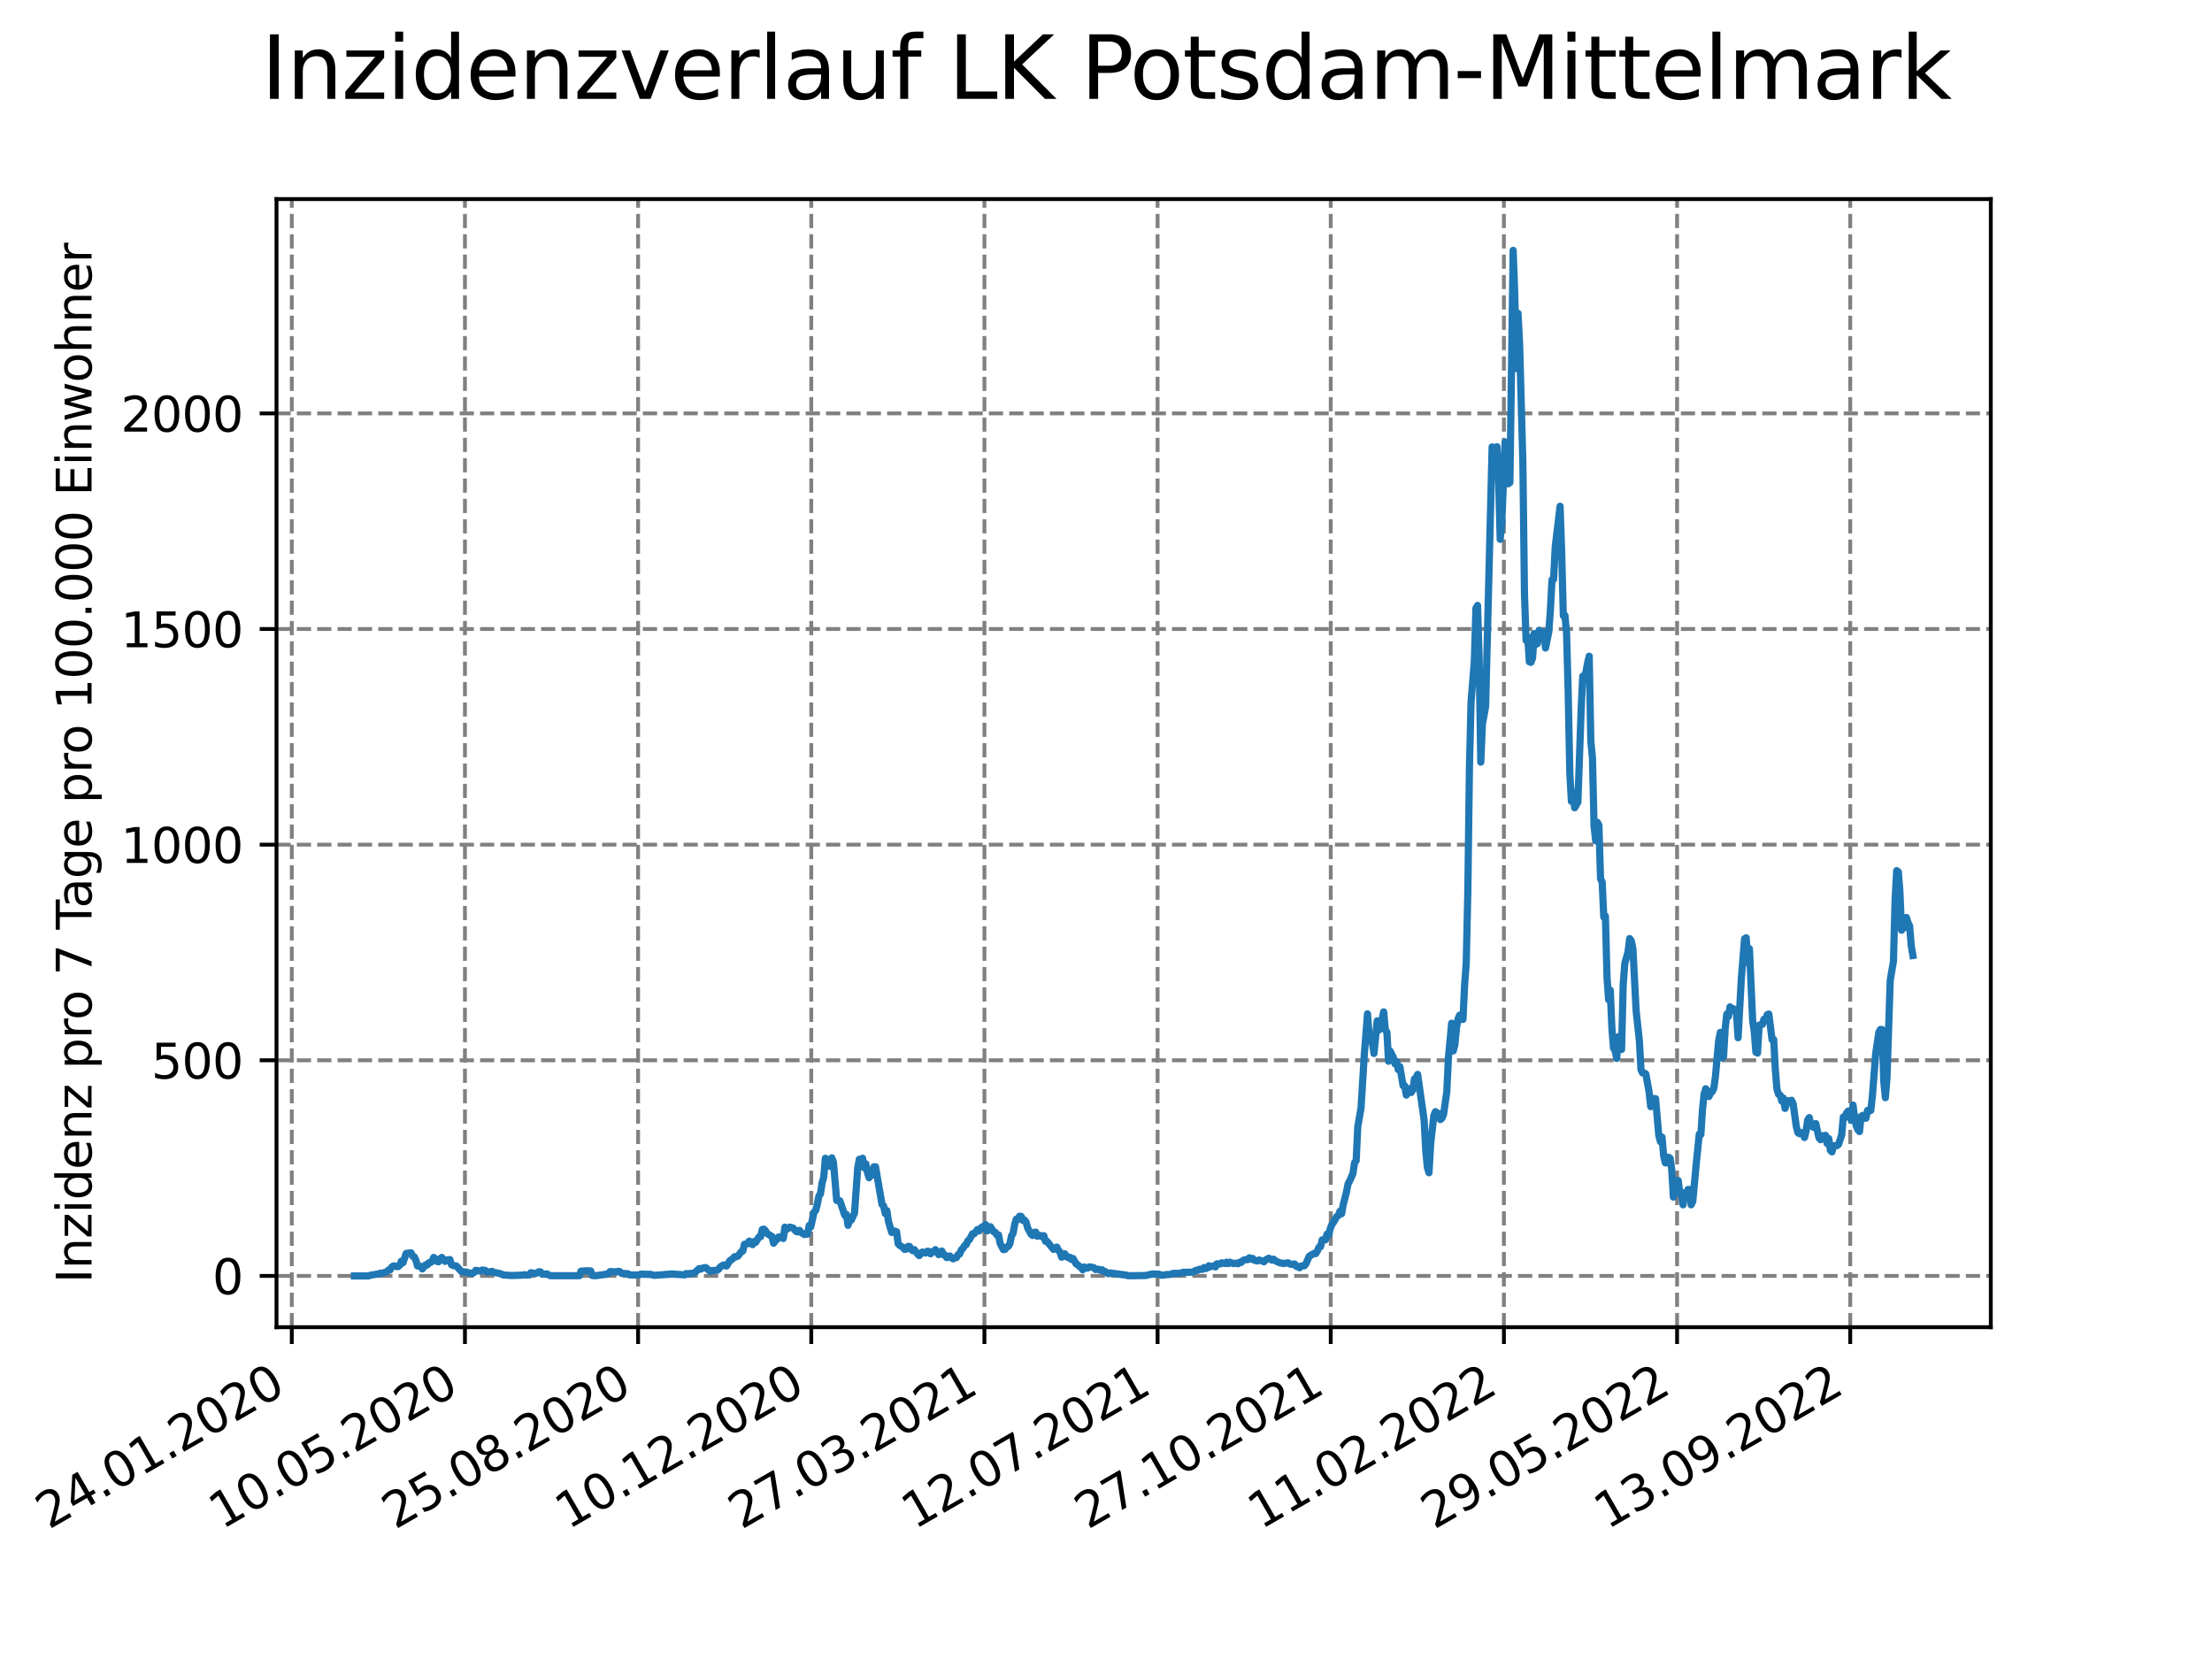 <?xml version="1.0" encoding="utf-8" standalone="no"?>
<!DOCTYPE svg PUBLIC "-//W3C//DTD SVG 1.1//EN"
  "http://www.w3.org/Graphics/SVG/1.1/DTD/svg11.dtd">
<svg xmlns:xlink="http://www.w3.org/1999/xlink" width="460.8pt" height="345.6pt" viewBox="0 0 460.8 345.6" xmlns="http://www.w3.org/2000/svg" version="1.1">
 <defs>
  <style type="text/css">*{stroke-linejoin: round; stroke-linecap: butt}</style>
 </defs>
 <g id="figure_1">
  <g id="patch_1">
   <path d="M 0 345.6 
L 460.8 345.6 
L 460.8 0 
L 0 0 
z
" style="fill: #ffffff"/>
  </g>
  <g id="axes_1">
   <g id="patch_2">
    <path d="M 57.6 276.48 
L 414.72 276.48 
L 414.72 41.472 
L 57.6 41.472 
z
" style="fill: #ffffff"/>
   </g>
   <g id="matplotlib.axis_1">
    <g id="xtick_1">
     <g id="line2d_1">
      <path d="M 60.783 276.48 
L 60.783 41.472 
" clip-path="url(#pc84ce1b6c7)" style="fill: none; stroke-dasharray: 2.96,1.28; stroke-dashoffset: 0; stroke: #808080; stroke-width: 0.8"/>
     </g>
     <g id="line2d_2">
      <defs>
       <path id="m8e65c5910c" d="M 0 0 
L 0 3.5 
" style="stroke: #000000; stroke-width: 0.8"/>
      </defs>
      <g>
       <use xlink:href="#m8e65c5910c" x="60.783" y="276.48" style="stroke: #000000; stroke-width: 0.8"/>
      </g>
     </g>
     <g id="text_1">
      <!-- 24.01.2020 -->
      <g transform="translate(10.158 318.689) rotate(-30) scale(0.1 -0.1)">
       <defs>
        <path id="DejaVuSans-32" d="M 1228 531 
L 3431 531 
L 3431 0 
L 469 0 
L 469 531 
Q 828 903 1448 1529 
Q 2069 2156 2228 2338 
Q 2531 2678 2651 2914 
Q 2772 3150 2772 3378 
Q 2772 3750 2511 3984 
Q 2250 4219 1831 4219 
Q 1534 4219 1204 4116 
Q 875 4013 500 3803 
L 500 4441 
Q 881 4594 1212 4672 
Q 1544 4750 1819 4750 
Q 2544 4750 2975 4387 
Q 3406 4025 3406 3419 
Q 3406 3131 3298 2873 
Q 3191 2616 2906 2266 
Q 2828 2175 2409 1742 
Q 1991 1309 1228 531 
z
" transform="scale(0.016)"/>
        <path id="DejaVuSans-34" d="M 2419 4116 
L 825 1625 
L 2419 1625 
L 2419 4116 
z
M 2253 4666 
L 3047 4666 
L 3047 1625 
L 3713 1625 
L 3713 1100 
L 3047 1100 
L 3047 0 
L 2419 0 
L 2419 1100 
L 313 1100 
L 313 1709 
L 2253 4666 
z
" transform="scale(0.016)"/>
        <path id="DejaVuSans-2e" d="M 684 794 
L 1344 794 
L 1344 0 
L 684 0 
L 684 794 
z
" transform="scale(0.016)"/>
        <path id="DejaVuSans-30" d="M 2034 4250 
Q 1547 4250 1301 3770 
Q 1056 3291 1056 2328 
Q 1056 1369 1301 889 
Q 1547 409 2034 409 
Q 2525 409 2770 889 
Q 3016 1369 3016 2328 
Q 3016 3291 2770 3770 
Q 2525 4250 2034 4250 
z
M 2034 4750 
Q 2819 4750 3233 4129 
Q 3647 3509 3647 2328 
Q 3647 1150 3233 529 
Q 2819 -91 2034 -91 
Q 1250 -91 836 529 
Q 422 1150 422 2328 
Q 422 3509 836 4129 
Q 1250 4750 2034 4750 
z
" transform="scale(0.016)"/>
        <path id="DejaVuSans-31" d="M 794 531 
L 1825 531 
L 1825 4091 
L 703 3866 
L 703 4441 
L 1819 4666 
L 2450 4666 
L 2450 531 
L 3481 531 
L 3481 0 
L 794 0 
L 794 531 
z
" transform="scale(0.016)"/>
       </defs>
       <use xlink:href="#DejaVuSans-32"/>
       <use xlink:href="#DejaVuSans-34" x="63.623"/>
       <use xlink:href="#DejaVuSans-2e" x="127.246"/>
       <use xlink:href="#DejaVuSans-30" x="159.033"/>
       <use xlink:href="#DejaVuSans-31" x="222.656"/>
       <use xlink:href="#DejaVuSans-2e" x="286.279"/>
       <use xlink:href="#DejaVuSans-32" x="318.066"/>
       <use xlink:href="#DejaVuSans-30" x="381.689"/>
       <use xlink:href="#DejaVuSans-32" x="445.312"/>
       <use xlink:href="#DejaVuSans-30" x="508.936"/>
      </g>
     </g>
    </g>
    <g id="xtick_2">
     <g id="line2d_3">
      <path d="M 96.856 276.48 
L 96.856 41.472 
" clip-path="url(#pc84ce1b6c7)" style="fill: none; stroke-dasharray: 2.96,1.28; stroke-dashoffset: 0; stroke: #808080; stroke-width: 0.8"/>
     </g>
     <g id="line2d_4">
      <g>
       <use xlink:href="#m8e65c5910c" x="96.856" y="276.48" style="stroke: #000000; stroke-width: 0.8"/>
      </g>
     </g>
     <g id="text_2">
      <!-- 10.05.2020 -->
      <g transform="translate(46.231 318.689) rotate(-30) scale(0.1 -0.1)">
       <defs>
        <path id="DejaVuSans-35" d="M 691 4666 
L 3169 4666 
L 3169 4134 
L 1269 4134 
L 1269 2991 
Q 1406 3038 1543 3061 
Q 1681 3084 1819 3084 
Q 2600 3084 3056 2656 
Q 3513 2228 3513 1497 
Q 3513 744 3044 326 
Q 2575 -91 1722 -91 
Q 1428 -91 1123 -41 
Q 819 9 494 109 
L 494 744 
Q 775 591 1075 516 
Q 1375 441 1709 441 
Q 2250 441 2565 725 
Q 2881 1009 2881 1497 
Q 2881 1984 2565 2268 
Q 2250 2553 1709 2553 
Q 1456 2553 1204 2497 
Q 953 2441 691 2322 
L 691 4666 
z
" transform="scale(0.016)"/>
       </defs>
       <use xlink:href="#DejaVuSans-31"/>
       <use xlink:href="#DejaVuSans-30" x="63.623"/>
       <use xlink:href="#DejaVuSans-2e" x="127.246"/>
       <use xlink:href="#DejaVuSans-30" x="159.033"/>
       <use xlink:href="#DejaVuSans-35" x="222.656"/>
       <use xlink:href="#DejaVuSans-2e" x="286.279"/>
       <use xlink:href="#DejaVuSans-32" x="318.066"/>
       <use xlink:href="#DejaVuSans-30" x="381.689"/>
       <use xlink:href="#DejaVuSans-32" x="445.312"/>
       <use xlink:href="#DejaVuSans-30" x="508.936"/>
      </g>
     </g>
    </g>
    <g id="xtick_3">
     <g id="line2d_5">
      <path d="M 132.929 276.48 
L 132.929 41.472 
" clip-path="url(#pc84ce1b6c7)" style="fill: none; stroke-dasharray: 2.96,1.28; stroke-dashoffset: 0; stroke: #808080; stroke-width: 0.8"/>
     </g>
     <g id="line2d_6">
      <g>
       <use xlink:href="#m8e65c5910c" x="132.929" y="276.48" style="stroke: #000000; stroke-width: 0.8"/>
      </g>
     </g>
     <g id="text_3">
      <!-- 25.08.2020 -->
      <g transform="translate(82.303 318.689) rotate(-30) scale(0.1 -0.1)">
       <defs>
        <path id="DejaVuSans-38" d="M 2034 2216 
Q 1584 2216 1326 1975 
Q 1069 1734 1069 1313 
Q 1069 891 1326 650 
Q 1584 409 2034 409 
Q 2484 409 2743 651 
Q 3003 894 3003 1313 
Q 3003 1734 2745 1975 
Q 2488 2216 2034 2216 
z
M 1403 2484 
Q 997 2584 770 2862 
Q 544 3141 544 3541 
Q 544 4100 942 4425 
Q 1341 4750 2034 4750 
Q 2731 4750 3128 4425 
Q 3525 4100 3525 3541 
Q 3525 3141 3298 2862 
Q 3072 2584 2669 2484 
Q 3125 2378 3379 2068 
Q 3634 1759 3634 1313 
Q 3634 634 3220 271 
Q 2806 -91 2034 -91 
Q 1263 -91 848 271 
Q 434 634 434 1313 
Q 434 1759 690 2068 
Q 947 2378 1403 2484 
z
M 1172 3481 
Q 1172 3119 1398 2916 
Q 1625 2713 2034 2713 
Q 2441 2713 2670 2916 
Q 2900 3119 2900 3481 
Q 2900 3844 2670 4047 
Q 2441 4250 2034 4250 
Q 1625 4250 1398 4047 
Q 1172 3844 1172 3481 
z
" transform="scale(0.016)"/>
       </defs>
       <use xlink:href="#DejaVuSans-32"/>
       <use xlink:href="#DejaVuSans-35" x="63.623"/>
       <use xlink:href="#DejaVuSans-2e" x="127.246"/>
       <use xlink:href="#DejaVuSans-30" x="159.033"/>
       <use xlink:href="#DejaVuSans-38" x="222.656"/>
       <use xlink:href="#DejaVuSans-2e" x="286.279"/>
       <use xlink:href="#DejaVuSans-32" x="318.066"/>
       <use xlink:href="#DejaVuSans-30" x="381.689"/>
       <use xlink:href="#DejaVuSans-32" x="445.312"/>
       <use xlink:href="#DejaVuSans-30" x="508.936"/>
      </g>
     </g>
    </g>
    <g id="xtick_4">
     <g id="line2d_7">
      <path d="M 169.001 276.48 
L 169.001 41.472 
" clip-path="url(#pc84ce1b6c7)" style="fill: none; stroke-dasharray: 2.96,1.28; stroke-dashoffset: 0; stroke: #808080; stroke-width: 0.8"/>
     </g>
     <g id="line2d_8">
      <g>
       <use xlink:href="#m8e65c5910c" x="169.001" y="276.48" style="stroke: #000000; stroke-width: 0.8"/>
      </g>
     </g>
     <g id="text_4">
      <!-- 10.12.2020 -->
      <g transform="translate(118.376 318.689) rotate(-30) scale(0.1 -0.1)">
       <use xlink:href="#DejaVuSans-31"/>
       <use xlink:href="#DejaVuSans-30" x="63.623"/>
       <use xlink:href="#DejaVuSans-2e" x="127.246"/>
       <use xlink:href="#DejaVuSans-31" x="159.033"/>
       <use xlink:href="#DejaVuSans-32" x="222.656"/>
       <use xlink:href="#DejaVuSans-2e" x="286.279"/>
       <use xlink:href="#DejaVuSans-32" x="318.066"/>
       <use xlink:href="#DejaVuSans-30" x="381.689"/>
       <use xlink:href="#DejaVuSans-32" x="445.312"/>
       <use xlink:href="#DejaVuSans-30" x="508.936"/>
      </g>
     </g>
    </g>
    <g id="xtick_5">
     <g id="line2d_9">
      <path d="M 205.074 276.48 
L 205.074 41.472 
" clip-path="url(#pc84ce1b6c7)" style="fill: none; stroke-dasharray: 2.96,1.28; stroke-dashoffset: 0; stroke: #808080; stroke-width: 0.8"/>
     </g>
     <g id="line2d_10">
      <g>
       <use xlink:href="#m8e65c5910c" x="205.074" y="276.48" style="stroke: #000000; stroke-width: 0.8"/>
      </g>
     </g>
     <g id="text_5">
      <!-- 27.03.2021 -->
      <g transform="translate(154.449 318.689) rotate(-30) scale(0.1 -0.1)">
       <defs>
        <path id="DejaVuSans-37" d="M 525 4666 
L 3525 4666 
L 3525 4397 
L 1831 0 
L 1172 0 
L 2766 4134 
L 525 4134 
L 525 4666 
z
" transform="scale(0.016)"/>
        <path id="DejaVuSans-33" d="M 2597 2516 
Q 3050 2419 3304 2112 
Q 3559 1806 3559 1356 
Q 3559 666 3084 287 
Q 2609 -91 1734 -91 
Q 1441 -91 1130 -33 
Q 819 25 488 141 
L 488 750 
Q 750 597 1062 519 
Q 1375 441 1716 441 
Q 2309 441 2620 675 
Q 2931 909 2931 1356 
Q 2931 1769 2642 2001 
Q 2353 2234 1838 2234 
L 1294 2234 
L 1294 2753 
L 1863 2753 
Q 2328 2753 2575 2939 
Q 2822 3125 2822 3475 
Q 2822 3834 2567 4026 
Q 2313 4219 1838 4219 
Q 1578 4219 1281 4162 
Q 984 4106 628 3988 
L 628 4550 
Q 988 4650 1302 4700 
Q 1616 4750 1894 4750 
Q 2613 4750 3031 4423 
Q 3450 4097 3450 3541 
Q 3450 3153 3228 2886 
Q 3006 2619 2597 2516 
z
" transform="scale(0.016)"/>
       </defs>
       <use xlink:href="#DejaVuSans-32"/>
       <use xlink:href="#DejaVuSans-37" x="63.623"/>
       <use xlink:href="#DejaVuSans-2e" x="127.246"/>
       <use xlink:href="#DejaVuSans-30" x="159.033"/>
       <use xlink:href="#DejaVuSans-33" x="222.656"/>
       <use xlink:href="#DejaVuSans-2e" x="286.279"/>
       <use xlink:href="#DejaVuSans-32" x="318.066"/>
       <use xlink:href="#DejaVuSans-30" x="381.689"/>
       <use xlink:href="#DejaVuSans-32" x="445.312"/>
       <use xlink:href="#DejaVuSans-31" x="508.936"/>
      </g>
     </g>
    </g>
    <g id="xtick_6">
     <g id="line2d_11">
      <path d="M 241.147 276.48 
L 241.147 41.472 
" clip-path="url(#pc84ce1b6c7)" style="fill: none; stroke-dasharray: 2.96,1.28; stroke-dashoffset: 0; stroke: #808080; stroke-width: 0.8"/>
     </g>
     <g id="line2d_12">
      <g>
       <use xlink:href="#m8e65c5910c" x="241.147" y="276.48" style="stroke: #000000; stroke-width: 0.8"/>
      </g>
     </g>
     <g id="text_6">
      <!-- 12.07.2021 -->
      <g transform="translate(190.521 318.689) rotate(-30) scale(0.1 -0.1)">
       <use xlink:href="#DejaVuSans-31"/>
       <use xlink:href="#DejaVuSans-32" x="63.623"/>
       <use xlink:href="#DejaVuSans-2e" x="127.246"/>
       <use xlink:href="#DejaVuSans-30" x="159.033"/>
       <use xlink:href="#DejaVuSans-37" x="222.656"/>
       <use xlink:href="#DejaVuSans-2e" x="286.279"/>
       <use xlink:href="#DejaVuSans-32" x="318.066"/>
       <use xlink:href="#DejaVuSans-30" x="381.689"/>
       <use xlink:href="#DejaVuSans-32" x="445.312"/>
       <use xlink:href="#DejaVuSans-31" x="508.936"/>
      </g>
     </g>
    </g>
    <g id="xtick_7">
     <g id="line2d_13">
      <path d="M 277.219 276.48 
L 277.219 41.472 
" clip-path="url(#pc84ce1b6c7)" style="fill: none; stroke-dasharray: 2.96,1.28; stroke-dashoffset: 0; stroke: #808080; stroke-width: 0.8"/>
     </g>
     <g id="line2d_14">
      <g>
       <use xlink:href="#m8e65c5910c" x="277.219" y="276.48" style="stroke: #000000; stroke-width: 0.8"/>
      </g>
     </g>
     <g id="text_7">
      <!-- 27.10.2021 -->
      <g transform="translate(226.594 318.689) rotate(-30) scale(0.1 -0.1)">
       <use xlink:href="#DejaVuSans-32"/>
       <use xlink:href="#DejaVuSans-37" x="63.623"/>
       <use xlink:href="#DejaVuSans-2e" x="127.246"/>
       <use xlink:href="#DejaVuSans-31" x="159.033"/>
       <use xlink:href="#DejaVuSans-30" x="222.656"/>
       <use xlink:href="#DejaVuSans-2e" x="286.279"/>
       <use xlink:href="#DejaVuSans-32" x="318.066"/>
       <use xlink:href="#DejaVuSans-30" x="381.689"/>
       <use xlink:href="#DejaVuSans-32" x="445.312"/>
       <use xlink:href="#DejaVuSans-31" x="508.936"/>
      </g>
     </g>
    </g>
    <g id="xtick_8">
     <g id="line2d_15">
      <path d="M 313.292 276.48 
L 313.292 41.472 
" clip-path="url(#pc84ce1b6c7)" style="fill: none; stroke-dasharray: 2.96,1.28; stroke-dashoffset: 0; stroke: #808080; stroke-width: 0.8"/>
     </g>
     <g id="line2d_16">
      <g>
       <use xlink:href="#m8e65c5910c" x="313.292" y="276.48" style="stroke: #000000; stroke-width: 0.8"/>
      </g>
     </g>
     <g id="text_8">
      <!-- 11.02.2022 -->
      <g transform="translate(262.667 318.689) rotate(-30) scale(0.1 -0.1)">
       <use xlink:href="#DejaVuSans-31"/>
       <use xlink:href="#DejaVuSans-31" x="63.623"/>
       <use xlink:href="#DejaVuSans-2e" x="127.246"/>
       <use xlink:href="#DejaVuSans-30" x="159.033"/>
       <use xlink:href="#DejaVuSans-32" x="222.656"/>
       <use xlink:href="#DejaVuSans-2e" x="286.279"/>
       <use xlink:href="#DejaVuSans-32" x="318.066"/>
       <use xlink:href="#DejaVuSans-30" x="381.689"/>
       <use xlink:href="#DejaVuSans-32" x="445.312"/>
       <use xlink:href="#DejaVuSans-32" x="508.936"/>
      </g>
     </g>
    </g>
    <g id="xtick_9">
     <g id="line2d_17">
      <path d="M 349.365 276.48 
L 349.365 41.472 
" clip-path="url(#pc84ce1b6c7)" style="fill: none; stroke-dasharray: 2.96,1.28; stroke-dashoffset: 0; stroke: #808080; stroke-width: 0.8"/>
     </g>
     <g id="line2d_18">
      <g>
       <use xlink:href="#m8e65c5910c" x="349.365" y="276.48" style="stroke: #000000; stroke-width: 0.8"/>
      </g>
     </g>
     <g id="text_9">
      <!-- 29.05.2022 -->
      <g transform="translate(298.74 318.689) rotate(-30) scale(0.1 -0.1)">
       <defs>
        <path id="DejaVuSans-39" d="M 703 97 
L 703 672 
Q 941 559 1184 500 
Q 1428 441 1663 441 
Q 2288 441 2617 861 
Q 2947 1281 2994 2138 
Q 2813 1869 2534 1725 
Q 2256 1581 1919 1581 
Q 1219 1581 811 2004 
Q 403 2428 403 3163 
Q 403 3881 828 4315 
Q 1253 4750 1959 4750 
Q 2769 4750 3195 4129 
Q 3622 3509 3622 2328 
Q 3622 1225 3098 567 
Q 2575 -91 1691 -91 
Q 1453 -91 1209 -44 
Q 966 3 703 97 
z
M 1959 2075 
Q 2384 2075 2632 2365 
Q 2881 2656 2881 3163 
Q 2881 3666 2632 3958 
Q 2384 4250 1959 4250 
Q 1534 4250 1286 3958 
Q 1038 3666 1038 3163 
Q 1038 2656 1286 2365 
Q 1534 2075 1959 2075 
z
" transform="scale(0.016)"/>
       </defs>
       <use xlink:href="#DejaVuSans-32"/>
       <use xlink:href="#DejaVuSans-39" x="63.623"/>
       <use xlink:href="#DejaVuSans-2e" x="127.246"/>
       <use xlink:href="#DejaVuSans-30" x="159.033"/>
       <use xlink:href="#DejaVuSans-35" x="222.656"/>
       <use xlink:href="#DejaVuSans-2e" x="286.279"/>
       <use xlink:href="#DejaVuSans-32" x="318.066"/>
       <use xlink:href="#DejaVuSans-30" x="381.689"/>
       <use xlink:href="#DejaVuSans-32" x="445.312"/>
       <use xlink:href="#DejaVuSans-32" x="508.936"/>
      </g>
     </g>
    </g>
    <g id="xtick_10">
     <g id="line2d_19">
      <path d="M 385.438 276.48 
L 385.438 41.472 
" clip-path="url(#pc84ce1b6c7)" style="fill: none; stroke-dasharray: 2.96,1.28; stroke-dashoffset: 0; stroke: #808080; stroke-width: 0.8"/>
     </g>
     <g id="line2d_20">
      <g>
       <use xlink:href="#m8e65c5910c" x="385.438" y="276.48" style="stroke: #000000; stroke-width: 0.8"/>
      </g>
     </g>
     <g id="text_10">
      <!-- 13.09.2022 -->
      <g transform="translate(334.812 318.689) rotate(-30) scale(0.1 -0.1)">
       <use xlink:href="#DejaVuSans-31"/>
       <use xlink:href="#DejaVuSans-33" x="63.623"/>
       <use xlink:href="#DejaVuSans-2e" x="127.246"/>
       <use xlink:href="#DejaVuSans-30" x="159.033"/>
       <use xlink:href="#DejaVuSans-39" x="222.656"/>
       <use xlink:href="#DejaVuSans-2e" x="286.279"/>
       <use xlink:href="#DejaVuSans-32" x="318.066"/>
       <use xlink:href="#DejaVuSans-30" x="381.689"/>
       <use xlink:href="#DejaVuSans-32" x="445.312"/>
       <use xlink:href="#DejaVuSans-32" x="508.936"/>
      </g>
     </g>
    </g>
   </g>
   <g id="matplotlib.axis_2">
    <g id="ytick_1">
     <g id="line2d_21">
      <path d="M 57.6 265.798 
L 414.72 265.798 
" clip-path="url(#pc84ce1b6c7)" style="fill: none; stroke-dasharray: 2.96,1.28; stroke-dashoffset: 0; stroke: #808080; stroke-width: 0.8"/>
     </g>
     <g id="line2d_22">
      <defs>
       <path id="mf4d5360d72" d="M 0 0 
L -3.5 0 
" style="stroke: #000000; stroke-width: 0.8"/>
      </defs>
      <g>
       <use xlink:href="#mf4d5360d72" x="57.6" y="265.798" style="stroke: #000000; stroke-width: 0.8"/>
      </g>
     </g>
     <g id="text_11">
      <!-- 0 -->
      <g transform="translate(44.237 269.597) scale(0.1 -0.1)">
       <use xlink:href="#DejaVuSans-30"/>
      </g>
     </g>
    </g>
    <g id="ytick_2">
     <g id="line2d_23">
      <path d="M 57.6 220.877 
L 414.72 220.877 
" clip-path="url(#pc84ce1b6c7)" style="fill: none; stroke-dasharray: 2.96,1.28; stroke-dashoffset: 0; stroke: #808080; stroke-width: 0.8"/>
     </g>
     <g id="line2d_24">
      <g>
       <use xlink:href="#mf4d5360d72" x="57.6" y="220.877" style="stroke: #000000; stroke-width: 0.8"/>
      </g>
     </g>
     <g id="text_12">
      <!-- 500 -->
      <g transform="translate(31.512 224.677) scale(0.1 -0.1)">
       <use xlink:href="#DejaVuSans-35"/>
       <use xlink:href="#DejaVuSans-30" x="63.623"/>
       <use xlink:href="#DejaVuSans-30" x="127.246"/>
      </g>
     </g>
    </g>
    <g id="ytick_3">
     <g id="line2d_25">
      <path d="M 57.6 175.957 
L 414.72 175.957 
" clip-path="url(#pc84ce1b6c7)" style="fill: none; stroke-dasharray: 2.96,1.28; stroke-dashoffset: 0; stroke: #808080; stroke-width: 0.8"/>
     </g>
     <g id="line2d_26">
      <g>
       <use xlink:href="#mf4d5360d72" x="57.6" y="175.957" style="stroke: #000000; stroke-width: 0.8"/>
      </g>
     </g>
     <g id="text_13">
      <!-- 1000 -->
      <g transform="translate(25.15 179.756) scale(0.1 -0.1)">
       <use xlink:href="#DejaVuSans-31"/>
       <use xlink:href="#DejaVuSans-30" x="63.623"/>
       <use xlink:href="#DejaVuSans-30" x="127.246"/>
       <use xlink:href="#DejaVuSans-30" x="190.869"/>
      </g>
     </g>
    </g>
    <g id="ytick_4">
     <g id="line2d_27">
      <path d="M 57.6 131.037 
L 414.72 131.037 
" clip-path="url(#pc84ce1b6c7)" style="fill: none; stroke-dasharray: 2.96,1.28; stroke-dashoffset: 0; stroke: #808080; stroke-width: 0.8"/>
     </g>
     <g id="line2d_28">
      <g>
       <use xlink:href="#mf4d5360d72" x="57.6" y="131.037" style="stroke: #000000; stroke-width: 0.8"/>
      </g>
     </g>
     <g id="text_14">
      <!-- 1500 -->
      <g transform="translate(25.15 134.836) scale(0.1 -0.1)">
       <use xlink:href="#DejaVuSans-31"/>
       <use xlink:href="#DejaVuSans-35" x="63.623"/>
       <use xlink:href="#DejaVuSans-30" x="127.246"/>
       <use xlink:href="#DejaVuSans-30" x="190.869"/>
      </g>
     </g>
    </g>
    <g id="ytick_5">
     <g id="line2d_29">
      <path d="M 57.6 86.116 
L 414.72 86.116 
" clip-path="url(#pc84ce1b6c7)" style="fill: none; stroke-dasharray: 2.96,1.28; stroke-dashoffset: 0; stroke: #808080; stroke-width: 0.8"/>
     </g>
     <g id="line2d_30">
      <g>
       <use xlink:href="#mf4d5360d72" x="57.6" y="86.116" style="stroke: #000000; stroke-width: 0.8"/>
      </g>
     </g>
     <g id="text_15">
      <!-- 2000 -->
      <g transform="translate(25.15 89.916) scale(0.1 -0.1)">
       <use xlink:href="#DejaVuSans-32"/>
       <use xlink:href="#DejaVuSans-30" x="63.623"/>
       <use xlink:href="#DejaVuSans-30" x="127.246"/>
       <use xlink:href="#DejaVuSans-30" x="190.869"/>
      </g>
     </g>
    </g>
    <g id="text_16">
     <!-- Inzidenz pro 7 Tage pro 100.000 Einwohner -->
     <g transform="translate(19.07 267.301) rotate(-90) scale(0.1 -0.1)">
      <defs>
       <path id="DejaVuSans-49" d="M 628 4666 
L 1259 4666 
L 1259 0 
L 628 0 
L 628 4666 
z
" transform="scale(0.016)"/>
       <path id="DejaVuSans-6e" d="M 3513 2113 
L 3513 0 
L 2938 0 
L 2938 2094 
Q 2938 2591 2744 2837 
Q 2550 3084 2163 3084 
Q 1697 3084 1428 2787 
Q 1159 2491 1159 1978 
L 1159 0 
L 581 0 
L 581 3500 
L 1159 3500 
L 1159 2956 
Q 1366 3272 1645 3428 
Q 1925 3584 2291 3584 
Q 2894 3584 3203 3211 
Q 3513 2838 3513 2113 
z
" transform="scale(0.016)"/>
       <path id="DejaVuSans-7a" d="M 353 3500 
L 3084 3500 
L 3084 2975 
L 922 459 
L 3084 459 
L 3084 0 
L 275 0 
L 275 525 
L 2438 3041 
L 353 3041 
L 353 3500 
z
" transform="scale(0.016)"/>
       <path id="DejaVuSans-69" d="M 603 3500 
L 1178 3500 
L 1178 0 
L 603 0 
L 603 3500 
z
M 603 4863 
L 1178 4863 
L 1178 4134 
L 603 4134 
L 603 4863 
z
" transform="scale(0.016)"/>
       <path id="DejaVuSans-64" d="M 2906 2969 
L 2906 4863 
L 3481 4863 
L 3481 0 
L 2906 0 
L 2906 525 
Q 2725 213 2448 61 
Q 2172 -91 1784 -91 
Q 1150 -91 751 415 
Q 353 922 353 1747 
Q 353 2572 751 3078 
Q 1150 3584 1784 3584 
Q 2172 3584 2448 3432 
Q 2725 3281 2906 2969 
z
M 947 1747 
Q 947 1113 1208 752 
Q 1469 391 1925 391 
Q 2381 391 2643 752 
Q 2906 1113 2906 1747 
Q 2906 2381 2643 2742 
Q 2381 3103 1925 3103 
Q 1469 3103 1208 2742 
Q 947 2381 947 1747 
z
" transform="scale(0.016)"/>
       <path id="DejaVuSans-65" d="M 3597 1894 
L 3597 1613 
L 953 1613 
Q 991 1019 1311 708 
Q 1631 397 2203 397 
Q 2534 397 2845 478 
Q 3156 559 3463 722 
L 3463 178 
Q 3153 47 2828 -22 
Q 2503 -91 2169 -91 
Q 1331 -91 842 396 
Q 353 884 353 1716 
Q 353 2575 817 3079 
Q 1281 3584 2069 3584 
Q 2775 3584 3186 3129 
Q 3597 2675 3597 1894 
z
M 3022 2063 
Q 3016 2534 2758 2815 
Q 2500 3097 2075 3097 
Q 1594 3097 1305 2825 
Q 1016 2553 972 2059 
L 3022 2063 
z
" transform="scale(0.016)"/>
       <path id="DejaVuSans-20" transform="scale(0.016)"/>
       <path id="DejaVuSans-70" d="M 1159 525 
L 1159 -1331 
L 581 -1331 
L 581 3500 
L 1159 3500 
L 1159 2969 
Q 1341 3281 1617 3432 
Q 1894 3584 2278 3584 
Q 2916 3584 3314 3078 
Q 3713 2572 3713 1747 
Q 3713 922 3314 415 
Q 2916 -91 2278 -91 
Q 1894 -91 1617 61 
Q 1341 213 1159 525 
z
M 3116 1747 
Q 3116 2381 2855 2742 
Q 2594 3103 2138 3103 
Q 1681 3103 1420 2742 
Q 1159 2381 1159 1747 
Q 1159 1113 1420 752 
Q 1681 391 2138 391 
Q 2594 391 2855 752 
Q 3116 1113 3116 1747 
z
" transform="scale(0.016)"/>
       <path id="DejaVuSans-72" d="M 2631 2963 
Q 2534 3019 2420 3045 
Q 2306 3072 2169 3072 
Q 1681 3072 1420 2755 
Q 1159 2438 1159 1844 
L 1159 0 
L 581 0 
L 581 3500 
L 1159 3500 
L 1159 2956 
Q 1341 3275 1631 3429 
Q 1922 3584 2338 3584 
Q 2397 3584 2469 3576 
Q 2541 3569 2628 3553 
L 2631 2963 
z
" transform="scale(0.016)"/>
       <path id="DejaVuSans-6f" d="M 1959 3097 
Q 1497 3097 1228 2736 
Q 959 2375 959 1747 
Q 959 1119 1226 758 
Q 1494 397 1959 397 
Q 2419 397 2687 759 
Q 2956 1122 2956 1747 
Q 2956 2369 2687 2733 
Q 2419 3097 1959 3097 
z
M 1959 3584 
Q 2709 3584 3137 3096 
Q 3566 2609 3566 1747 
Q 3566 888 3137 398 
Q 2709 -91 1959 -91 
Q 1206 -91 779 398 
Q 353 888 353 1747 
Q 353 2609 779 3096 
Q 1206 3584 1959 3584 
z
" transform="scale(0.016)"/>
       <path id="DejaVuSans-54" d="M -19 4666 
L 3928 4666 
L 3928 4134 
L 2272 4134 
L 2272 0 
L 1638 0 
L 1638 4134 
L -19 4134 
L -19 4666 
z
" transform="scale(0.016)"/>
       <path id="DejaVuSans-61" d="M 2194 1759 
Q 1497 1759 1228 1600 
Q 959 1441 959 1056 
Q 959 750 1161 570 
Q 1363 391 1709 391 
Q 2188 391 2477 730 
Q 2766 1069 2766 1631 
L 2766 1759 
L 2194 1759 
z
M 3341 1997 
L 3341 0 
L 2766 0 
L 2766 531 
Q 2569 213 2275 61 
Q 1981 -91 1556 -91 
Q 1019 -91 701 211 
Q 384 513 384 1019 
Q 384 1609 779 1909 
Q 1175 2209 1959 2209 
L 2766 2209 
L 2766 2266 
Q 2766 2663 2505 2880 
Q 2244 3097 1772 3097 
Q 1472 3097 1187 3025 
Q 903 2953 641 2809 
L 641 3341 
Q 956 3463 1253 3523 
Q 1550 3584 1831 3584 
Q 2591 3584 2966 3190 
Q 3341 2797 3341 1997 
z
" transform="scale(0.016)"/>
       <path id="DejaVuSans-67" d="M 2906 1791 
Q 2906 2416 2648 2759 
Q 2391 3103 1925 3103 
Q 1463 3103 1205 2759 
Q 947 2416 947 1791 
Q 947 1169 1205 825 
Q 1463 481 1925 481 
Q 2391 481 2648 825 
Q 2906 1169 2906 1791 
z
M 3481 434 
Q 3481 -459 3084 -895 
Q 2688 -1331 1869 -1331 
Q 1566 -1331 1297 -1286 
Q 1028 -1241 775 -1147 
L 775 -588 
Q 1028 -725 1275 -790 
Q 1522 -856 1778 -856 
Q 2344 -856 2625 -561 
Q 2906 -266 2906 331 
L 2906 616 
Q 2728 306 2450 153 
Q 2172 0 1784 0 
Q 1141 0 747 490 
Q 353 981 353 1791 
Q 353 2603 747 3093 
Q 1141 3584 1784 3584 
Q 2172 3584 2450 3431 
Q 2728 3278 2906 2969 
L 2906 3500 
L 3481 3500 
L 3481 434 
z
" transform="scale(0.016)"/>
       <path id="DejaVuSans-45" d="M 628 4666 
L 3578 4666 
L 3578 4134 
L 1259 4134 
L 1259 2753 
L 3481 2753 
L 3481 2222 
L 1259 2222 
L 1259 531 
L 3634 531 
L 3634 0 
L 628 0 
L 628 4666 
z
" transform="scale(0.016)"/>
       <path id="DejaVuSans-77" d="M 269 3500 
L 844 3500 
L 1563 769 
L 2278 3500 
L 2956 3500 
L 3675 769 
L 4391 3500 
L 4966 3500 
L 4050 0 
L 3372 0 
L 2619 2869 
L 1863 0 
L 1184 0 
L 269 3500 
z
" transform="scale(0.016)"/>
       <path id="DejaVuSans-68" d="M 3513 2113 
L 3513 0 
L 2938 0 
L 2938 2094 
Q 2938 2591 2744 2837 
Q 2550 3084 2163 3084 
Q 1697 3084 1428 2787 
Q 1159 2491 1159 1978 
L 1159 0 
L 581 0 
L 581 4863 
L 1159 4863 
L 1159 2956 
Q 1366 3272 1645 3428 
Q 1925 3584 2291 3584 
Q 2894 3584 3203 3211 
Q 3513 2838 3513 2113 
z
" transform="scale(0.016)"/>
      </defs>
      <use xlink:href="#DejaVuSans-49"/>
      <use xlink:href="#DejaVuSans-6e" x="29.492"/>
      <use xlink:href="#DejaVuSans-7a" x="92.871"/>
      <use xlink:href="#DejaVuSans-69" x="145.361"/>
      <use xlink:href="#DejaVuSans-64" x="173.145"/>
      <use xlink:href="#DejaVuSans-65" x="236.621"/>
      <use xlink:href="#DejaVuSans-6e" x="298.145"/>
      <use xlink:href="#DejaVuSans-7a" x="361.523"/>
      <use xlink:href="#DejaVuSans-20" x="414.014"/>
      <use xlink:href="#DejaVuSans-70" x="445.801"/>
      <use xlink:href="#DejaVuSans-72" x="509.277"/>
      <use xlink:href="#DejaVuSans-6f" x="548.141"/>
      <use xlink:href="#DejaVuSans-20" x="609.322"/>
      <use xlink:href="#DejaVuSans-37" x="641.109"/>
      <use xlink:href="#DejaVuSans-20" x="704.732"/>
      <use xlink:href="#DejaVuSans-54" x="736.52"/>
      <use xlink:href="#DejaVuSans-61" x="781.104"/>
      <use xlink:href="#DejaVuSans-67" x="842.383"/>
      <use xlink:href="#DejaVuSans-65" x="905.859"/>
      <use xlink:href="#DejaVuSans-20" x="967.383"/>
      <use xlink:href="#DejaVuSans-70" x="999.17"/>
      <use xlink:href="#DejaVuSans-72" x="1062.646"/>
      <use xlink:href="#DejaVuSans-6f" x="1101.51"/>
      <use xlink:href="#DejaVuSans-20" x="1162.691"/>
      <use xlink:href="#DejaVuSans-31" x="1194.479"/>
      <use xlink:href="#DejaVuSans-30" x="1258.102"/>
      <use xlink:href="#DejaVuSans-30" x="1321.725"/>
      <use xlink:href="#DejaVuSans-2e" x="1385.348"/>
      <use xlink:href="#DejaVuSans-30" x="1417.135"/>
      <use xlink:href="#DejaVuSans-30" x="1480.758"/>
      <use xlink:href="#DejaVuSans-30" x="1544.381"/>
      <use xlink:href="#DejaVuSans-20" x="1608.004"/>
      <use xlink:href="#DejaVuSans-45" x="1639.791"/>
      <use xlink:href="#DejaVuSans-69" x="1702.975"/>
      <use xlink:href="#DejaVuSans-6e" x="1730.758"/>
      <use xlink:href="#DejaVuSans-77" x="1794.137"/>
      <use xlink:href="#DejaVuSans-6f" x="1875.924"/>
      <use xlink:href="#DejaVuSans-68" x="1937.105"/>
      <use xlink:href="#DejaVuSans-6e" x="2000.484"/>
      <use xlink:href="#DejaVuSans-65" x="2063.863"/>
      <use xlink:href="#DejaVuSans-72" x="2125.387"/>
     </g>
    </g>
   </g>
   <g id="line2d_31">
    <path d="M 73.833 265.798 
L 76.867 265.798 
L 77.204 265.632 
L 78.89 265.383 
L 79.227 265.217 
L 79.564 265.259 
L 80.575 264.927 
L 80.912 264.595 
L 81.25 264.553 
L 81.587 263.973 
L 81.924 263.724 
L 82.261 263.724 
L 82.598 263.848 
L 82.935 263.848 
L 83.272 263.599 
L 83.609 262.728 
L 83.947 263.06 
L 84.621 261.11 
L 85.632 260.986 
L 85.969 261.691 
L 86.306 261.815 
L 86.644 262.562 
L 86.981 263.724 
L 87.655 263.807 
L 87.992 264.346 
L 88.666 263.475 
L 89.004 263.516 
L 89.341 263.06 
L 89.678 263.018 
L 90.015 262.728 
L 90.352 261.94 
L 91.026 262.769 
L 91.363 262.852 
L 91.701 262.189 
L 92.038 261.94 
L 92.712 262.769 
L 93.049 262.479 
L 93.723 262.396 
L 94.06 263.475 
L 94.398 263.641 
L 95.072 263.724 
L 96.083 264.844 
L 96.42 264.885 
L 96.757 265.051 
L 97.095 264.968 
L 98.106 265.3 
L 98.78 265.093 
L 99.117 264.636 
L 100.129 264.802 
L 100.466 264.553 
L 101.14 264.678 
L 101.477 265.01 
L 102.152 264.927 
L 102.489 264.844 
L 102.826 265.051 
L 104.174 265.3 
L 104.849 265.59 
L 106.534 265.715 
L 108.894 265.632 
L 109.231 265.549 
L 109.905 265.632 
L 110.243 265.59 
L 110.58 265.134 
L 111.591 265.3 
L 112.265 264.927 
L 112.602 264.968 
L 112.94 265.424 
L 113.951 265.383 
L 114.625 265.756 
L 120.694 265.756 
L 121.031 264.802 
L 122.379 264.719 
L 123.053 264.761 
L 123.391 265.715 
L 124.065 265.756 
L 126.088 265.466 
L 126.762 265.3 
L 127.099 264.885 
L 128.448 264.968 
L 128.785 264.844 
L 129.122 264.885 
L 129.459 265.259 
L 130.807 265.341 
L 131.145 265.59 
L 131.819 265.59 
L 133.167 265.59 
L 133.504 265.424 
L 135.527 265.466 
L 136.201 265.673 
L 137.55 265.59 
L 139.91 265.383 
L 141.596 265.507 
L 142.607 265.59 
L 142.944 265.3 
L 143.281 265.424 
L 143.618 265.3 
L 144.63 265.217 
L 145.641 264.263 
L 145.978 264.387 
L 146.315 264.18 
L 146.99 264.055 
L 148.001 264.885 
L 148.338 264.678 
L 149.349 264.636 
L 149.687 264.429 
L 150.024 263.931 
L 150.698 263.516 
L 151.035 263.682 
L 151.372 263.724 
L 152.046 262.604 
L 152.384 262.438 
L 153.058 261.774 
L 153.395 261.815 
L 153.732 261.649 
L 154.406 260.778 
L 154.744 260.612 
L 155.081 259.202 
L 155.755 259.077 
L 156.092 258.538 
L 156.429 259.077 
L 156.766 259.285 
L 157.103 258.621 
L 157.441 258.787 
L 158.115 257.667 
L 158.452 257.625 
L 158.789 256.132 
L 159.126 256.049 
L 159.463 256.381 
L 159.8 256.962 
L 160.812 257.584 
L 161.149 258.994 
L 161.486 258.497 
L 161.823 258.248 
L 162.16 257.708 
L 162.497 257.667 
L 163.172 257.999 
L 163.509 255.634 
L 163.846 256.132 
L 164.52 255.634 
L 165.194 255.8 
L 165.869 256.547 
L 166.206 256.63 
L 166.543 256.298 
L 166.88 256.754 
L 167.554 257.169 
L 168.229 257.086 
L 168.566 255.302 
L 168.903 255.593 
L 169.577 252.523 
L 169.914 252.191 
L 170.251 250.905 
L 170.589 249.163 
L 170.926 248.665 
L 171.263 246.425 
L 171.6 245.222 
L 171.937 241.281 
L 172.274 241.53 
L 172.611 242.857 
L 172.948 242.982 
L 173.286 241.198 
L 173.623 242.152 
L 174.297 250.075 
L 174.971 250.158 
L 175.983 253.187 
L 176.32 252.979 
L 176.657 255.261 
L 176.994 254.182 
L 177.331 254.182 
L 178.005 252.73 
L 178.68 243.313 
L 179.017 241.488 
L 179.354 241.613 
L 179.691 241.281 
L 180.028 243.272 
L 180.365 242.442 
L 180.702 244.226 
L 181.04 245.346 
L 181.377 244.309 
L 181.714 244.807 
L 182.051 243.064 
L 182.388 243.064 
L 183.737 250.905 
L 184.074 251.195 
L 184.411 252.813 
L 184.748 252.191 
L 185.085 254.431 
L 185.759 256.754 
L 186.096 256.671 
L 186.434 256.464 
L 186.771 256.588 
L 187.108 259.119 
L 187.445 259.451 
L 188.119 259.866 
L 188.456 260.28 
L 188.793 260.197 
L 189.131 259.658 
L 189.468 259.658 
L 189.805 260.28 
L 190.142 260.529 
L 190.479 260.322 
L 191.153 261.235 
L 191.491 261.566 
L 192.165 260.82 
L 192.839 261.027 
L 193.176 260.654 
L 193.513 260.695 
L 193.85 261.193 
L 194.188 260.737 
L 194.525 260.778 
L 194.862 260.322 
L 195.199 260.654 
L 195.536 261.359 
L 196.21 260.612 
L 196.547 261.4 
L 196.885 261.442 
L 197.222 261.981 
L 197.559 261.732 
L 197.896 261.649 
L 198.233 262.064 
L 198.57 262.23 
L 198.907 262.023 
L 199.244 261.981 
L 199.582 261.359 
L 199.919 261.235 
L 200.256 260.363 
L 200.593 260.073 
L 200.93 259.492 
L 201.267 259.285 
L 201.604 258.497 
L 201.941 258.248 
L 202.616 257.003 
L 202.953 257.003 
L 203.627 256.132 
L 203.964 256.422 
L 204.301 255.842 
L 204.639 255.551 
L 204.976 255.925 
L 205.313 255.095 
L 205.65 256.422 
L 205.987 255.759 
L 206.324 255.551 
L 206.998 256.588 
L 207.336 256.713 
L 207.673 257.294 
L 208.01 257.252 
L 208.347 259.036 
L 209.021 260.322 
L 209.358 260.28 
L 209.695 259.783 
L 210.033 259.658 
L 210.37 259.119 
L 210.707 257.459 
L 211.044 256.92 
L 211.381 255.053 
L 211.718 253.975 
L 212.055 254.016 
L 212.392 253.353 
L 212.73 253.394 
L 213.067 254.224 
L 213.404 254.141 
L 213.741 254.556 
L 214.078 255.8 
L 214.752 257.045 
L 215.089 257.377 
L 215.427 256.754 
L 215.764 256.671 
L 216.101 257.542 
L 216.438 257.377 
L 216.775 257.377 
L 217.112 257.667 
L 217.449 257.418 
L 217.787 258.58 
L 218.124 258.621 
L 219.472 260.28 
L 220.146 259.783 
L 220.484 260.446 
L 220.821 260.82 
L 221.158 261.898 
L 221.495 261.732 
L 221.832 261.193 
L 222.169 261.774 
L 222.506 261.981 
L 222.843 261.898 
L 223.181 262.355 
L 223.518 262.147 
L 224.192 263.309 
L 224.529 263.475 
L 224.866 263.848 
L 225.203 264.014 
L 225.54 264.512 
L 225.878 263.931 
L 226.215 264.138 
L 226.552 264.18 
L 226.889 263.931 
L 227.226 263.931 
L 227.9 264.097 
L 228.237 264.47 
L 228.575 264.387 
L 228.912 264.429 
L 229.249 264.636 
L 229.586 264.512 
L 229.923 264.885 
L 230.26 264.885 
L 230.597 265.217 
L 230.935 265.341 
L 231.272 265.176 
L 234.643 265.632 
L 234.98 265.756 
L 235.654 265.756 
L 238.688 265.715 
L 240.037 265.383 
L 241.048 265.424 
L 241.385 265.424 
L 242.06 265.673 
L 243.071 265.507 
L 243.745 265.507 
L 244.42 265.259 
L 245.768 265.259 
L 246.442 265.051 
L 248.465 265.01 
L 249.139 264.636 
L 249.477 264.636 
L 249.814 264.429 
L 250.488 264.429 
L 250.825 264.055 
L 251.162 264.263 
L 251.499 264.138 
L 251.836 263.682 
L 252.174 263.89 
L 252.848 263.682 
L 253.185 263.931 
L 253.522 263.267 
L 254.196 263.309 
L 254.533 263.06 
L 255.208 263.226 
L 255.545 262.935 
L 255.882 263.226 
L 256.219 262.935 
L 256.893 263.226 
L 257.568 263.143 
L 257.905 263.267 
L 258.242 262.935 
L 258.579 262.977 
L 258.916 262.604 
L 259.253 262.438 
L 259.928 262.396 
L 260.265 262.023 
L 260.602 262.313 
L 260.939 262.147 
L 261.276 262.521 
L 261.95 262.687 
L 262.287 262.479 
L 262.962 262.687 
L 263.299 262.852 
L 263.636 262.479 
L 264.31 262.106 
L 264.984 262.521 
L 265.322 262.313 
L 265.659 262.645 
L 266.67 263.101 
L 267.007 263.101 
L 267.344 263.226 
L 268.356 263.06 
L 268.693 263.309 
L 269.03 263.392 
L 269.704 263.309 
L 270.041 263.807 
L 270.379 263.848 
L 270.716 264.097 
L 271.053 263.724 
L 271.727 263.682 
L 272.064 263.226 
L 272.738 261.691 
L 273.75 261.11 
L 274.087 261.152 
L 274.424 260.612 
L 274.761 259.824 
L 275.098 259.7 
L 275.435 258.289 
L 276.11 258.289 
L 276.447 257.086 
L 276.784 257.294 
L 277.121 255.925 
L 277.458 255.095 
L 277.795 254.639 
L 278.47 253.436 
L 278.807 253.228 
L 279.144 252.315 
L 279.481 252.855 
L 279.818 250.946 
L 280.492 248.333 
L 280.829 246.591 
L 281.167 246.01 
L 281.841 244.475 
L 282.178 242.235 
L 282.515 241.778 
L 282.852 234.685 
L 283.527 230.827 
L 284.201 219.833 
L 284.875 211.205 
L 285.212 215.519 
L 285.549 216.846 
L 285.886 217.178 
L 286.224 219.46 
L 286.898 212.657 
L 287.235 214.606 
L 287.572 213.196 
L 287.909 212.325 
L 288.246 210.79 
L 288.583 214.523 
L 288.921 215.021 
L 289.258 221.078 
L 289.595 218.962 
L 290.269 220.29 
L 290.606 221.617 
L 290.943 221.161 
L 291.28 222.82 
L 291.618 222.198 
L 292.292 226.18 
L 292.629 226.18 
L 292.966 228.13 
L 293.303 227.3 
L 293.64 226.803 
L 293.978 227.591 
L 294.315 227.052 
L 294.652 224.77 
L 294.989 224.48 
L 295.326 223.816 
L 296.675 233.399 
L 297.012 239.663 
L 297.349 243.23 
L 297.686 244.309 
L 298.023 238.377 
L 298.697 232.362 
L 299.034 231.573 
L 299.372 231.864 
L 299.709 231.947 
L 300.046 233.233 
L 300.383 232.942 
L 300.72 232.154 
L 301.394 227.425 
L 301.731 220.373 
L 302.406 213.154 
L 302.743 218.921 
L 303.08 217.635 
L 303.417 214.109 
L 303.754 212.2 
L 304.091 211.454 
L 304.428 212.366 
L 304.766 212.366 
L 305.103 205.231 
L 305.44 200.709 
L 305.777 185.733 
L 306.114 159.681 
L 306.451 146.157 
L 307.126 137.819 
L 307.463 126.701 
L 307.8 126.121 
L 308.137 137.238 
L 308.474 158.769 
L 308.811 150.887 
L 309.485 147.153 
L 310.834 93.099 
L 311.171 96.625 
L 311.508 94.178 
L 311.845 93.058 
L 312.182 99.985 
L 312.52 112.348 
L 312.857 108.656 
L 313.531 92.103 
L 314.205 100.774 
L 314.542 100.525 
L 315.217 52.154 
L 315.554 61.198 
L 315.891 76.796 
L 316.228 65.263 
L 316.565 71.693 
L 317.239 96.335 
L 317.576 123.714 
L 317.914 133.422 
L 318.251 132.634 
L 318.588 137.861 
L 318.925 137.985 
L 319.262 137.072 
L 319.599 131.97 
L 319.936 134.251 
L 320.274 134.085 
L 320.611 131.306 
L 320.948 132.136 
L 321.285 132.011 
L 321.622 131.638 
L 321.959 134.998 
L 322.633 131.679 
L 322.971 127.199 
L 323.308 120.769 
L 323.645 120.686 
L 323.982 113.924 
L 324.993 105.461 
L 325.33 115.086 
L 325.668 128.278 
L 326.005 128.195 
L 326.342 131.804 
L 326.679 144.042 
L 327.016 160.884 
L 327.353 166.941 
L 327.69 164.991 
L 328.027 168.268 
L 328.702 167.107 
L 329.376 148.024 
L 329.713 140.847 
L 330.05 141.802 
L 330.724 138.109 
L 331.062 136.699 
L 331.399 154.413 
L 331.736 157.814 
L 332.073 172.126 
L 332.41 175.155 
L 332.747 171.297 
L 333.084 171.919 
L 333.422 183.078 
L 333.759 183.742 
L 334.096 191.043 
L 334.433 190.836 
L 334.77 203.572 
L 335.107 208.259 
L 335.444 206.268 
L 335.781 214.067 
L 336.119 218.34 
L 336.456 218.879 
L 336.793 220.497 
L 337.13 215.975 
L 337.467 216.556 
L 337.804 218.63 
L 338.141 205.106 
L 338.478 200.709 
L 339.153 198.262 
L 339.49 195.524 
L 339.827 195.98 
L 340.164 197.639 
L 340.838 210.582 
L 341.513 216.846 
L 341.85 222.862 
L 342.187 223.525 
L 342.524 223.525 
L 342.861 223.733 
L 343.535 227.466 
L 343.872 230.536 
L 344.21 228.918 
L 344.547 228.835 
L 344.884 228.877 
L 345.558 236.551 
L 345.895 237.837 
L 346.232 236.883 
L 346.57 240.783 
L 346.907 242.235 
L 347.244 242.235 
L 347.581 241.073 
L 347.918 241.281 
L 348.255 243.728 
L 348.592 249.37 
L 348.929 245.927 
L 349.267 246.01 
L 349.604 245.927 
L 349.941 248.623 
L 350.278 248.748 
L 350.615 250.988 
L 350.952 248.457 
L 351.289 248.706 
L 351.626 247.794 
L 351.964 247.794 
L 352.301 250.988 
L 352.638 250.283 
L 353.312 242.899 
L 353.986 236.261 
L 354.323 236.344 
L 354.661 231.117 
L 354.998 227.881 
L 355.335 226.803 
L 355.672 227.218 
L 356.009 228.421 
L 356.346 227.715 
L 356.683 227.425 
L 357.02 226.72 
L 357.358 224.231 
L 358.032 216.763 
L 358.369 215.063 
L 358.706 220.373 
L 359.043 220.165 
L 359.38 214.316 
L 359.718 211.246 
L 360.055 211.785 
L 360.392 209.753 
L 360.729 210.085 
L 361.066 210.126 
L 361.74 211.122 
L 362.077 216.183 
L 362.752 203.862 
L 363.426 195.565 
L 363.763 195.358 
L 364.1 200.543 
L 364.437 197.639 
L 365.112 212.615 
L 365.449 214.98 
L 365.786 219.211 
L 366.123 219.377 
L 366.46 213.569 
L 367.134 213.403 
L 367.471 212.325 
L 367.809 212.449 
L 368.146 211.371 
L 368.483 211.246 
L 369.157 216.598 
L 369.494 216.556 
L 369.831 222.779 
L 370.168 226.886 
L 370.506 227.964 
L 370.843 228.13 
L 371.18 229.375 
L 371.517 228.752 
L 371.854 230.91 
L 372.191 229.831 
L 372.528 229.292 
L 372.866 229.333 
L 373.203 229.209 
L 373.54 229.914 
L 374.214 234.768 
L 374.551 235.971 
L 374.888 236.178 
L 375.225 235.971 
L 375.563 235.971 
L 375.9 236.966 
L 376.237 235.639 
L 376.574 233.316 
L 376.911 232.818 
L 377.248 234.519 
L 377.922 234.892 
L 378.26 234.062 
L 378.934 237.049 
L 379.271 237.423 
L 379.608 236.634 
L 380.282 236.51 
L 380.619 238.211 
L 380.957 237.174 
L 381.294 239.621 
L 381.631 239.953 
L 381.968 238.667 
L 382.642 238.667 
L 382.979 238.418 
L 383.654 236.468 
L 383.991 232.693 
L 384.328 232.818 
L 384.665 231.864 
L 385.002 231.449 
L 385.676 233.399 
L 386.014 230.204 
L 386.351 232.818 
L 386.688 234.519 
L 387.025 235.348 
L 387.362 235.722 
L 387.699 232.569 
L 388.036 232.362 
L 388.373 232.942 
L 388.711 232.942 
L 389.048 231.324 
L 389.385 231.449 
L 389.722 231.324 
L 390.059 228.255 
L 390.733 219.543 
L 391.408 214.98 
L 391.745 214.44 
L 392.082 214.482 
L 392.419 225.185 
L 392.756 228.669 
L 393.093 224.521 
L 393.767 204.235 
L 394.442 200.253 
L 394.779 187.517 
L 395.116 181.377 
L 395.453 181.626 
L 395.79 185.816 
L 396.127 193.781 
L 396.465 192.163 
L 396.802 193.242 
L 397.139 191.126 
L 397.476 192.205 
L 397.813 192.91 
L 398.15 197.017 
L 398.487 199.05 
L 398.487 199.05 
" clip-path="url(#pc84ce1b6c7)" style="fill: none; stroke: #1f77b4; stroke-width: 1.5; stroke-linecap: square"/>
   </g>
   <g id="patch_3">
    <path d="M 57.6 276.48 
L 57.6 41.472 
" style="fill: none; stroke: #000000; stroke-width: 0.8; stroke-linejoin: miter; stroke-linecap: square"/>
   </g>
   <g id="patch_4">
    <path d="M 414.72 276.48 
L 414.72 41.472 
" style="fill: none; stroke: #000000; stroke-width: 0.8; stroke-linejoin: miter; stroke-linecap: square"/>
   </g>
   <g id="patch_5">
    <path d="M 57.6 276.48 
L 414.72 276.48 
" style="fill: none; stroke: #000000; stroke-width: 0.8; stroke-linejoin: miter; stroke-linecap: square"/>
   </g>
   <g id="patch_6">
    <path d="M 57.6 41.472 
L 414.72 41.472 
" style="fill: none; stroke: #000000; stroke-width: 0.8; stroke-linejoin: miter; stroke-linecap: square"/>
   </g>
  </g>
  <g id="text_17">
   <!-- Inzidenzverlauf LK Potsdam-Mittelmark -->
   <g transform="translate(54.429 20.589) scale(0.18 -0.18)">
    <defs>
     <path id="DejaVuSans-76" d="M 191 3500 
L 800 3500 
L 1894 563 
L 2988 3500 
L 3597 3500 
L 2284 0 
L 1503 0 
L 191 3500 
z
" transform="scale(0.016)"/>
     <path id="DejaVuSans-6c" d="M 603 4863 
L 1178 4863 
L 1178 0 
L 603 0 
L 603 4863 
z
" transform="scale(0.016)"/>
     <path id="DejaVuSans-75" d="M 544 1381 
L 544 3500 
L 1119 3500 
L 1119 1403 
Q 1119 906 1312 657 
Q 1506 409 1894 409 
Q 2359 409 2629 706 
Q 2900 1003 2900 1516 
L 2900 3500 
L 3475 3500 
L 3475 0 
L 2900 0 
L 2900 538 
Q 2691 219 2414 64 
Q 2138 -91 1772 -91 
Q 1169 -91 856 284 
Q 544 659 544 1381 
z
M 1991 3584 
L 1991 3584 
z
" transform="scale(0.016)"/>
     <path id="DejaVuSans-66" d="M 2375 4863 
L 2375 4384 
L 1825 4384 
Q 1516 4384 1395 4259 
Q 1275 4134 1275 3809 
L 1275 3500 
L 2222 3500 
L 2222 3053 
L 1275 3053 
L 1275 0 
L 697 0 
L 697 3053 
L 147 3053 
L 147 3500 
L 697 3500 
L 697 3744 
Q 697 4328 969 4595 
Q 1241 4863 1831 4863 
L 2375 4863 
z
" transform="scale(0.016)"/>
     <path id="DejaVuSans-4c" d="M 628 4666 
L 1259 4666 
L 1259 531 
L 3531 531 
L 3531 0 
L 628 0 
L 628 4666 
z
" transform="scale(0.016)"/>
     <path id="DejaVuSans-4b" d="M 628 4666 
L 1259 4666 
L 1259 2694 
L 3353 4666 
L 4166 4666 
L 1850 2491 
L 4331 0 
L 3500 0 
L 1259 2247 
L 1259 0 
L 628 0 
L 628 4666 
z
" transform="scale(0.016)"/>
     <path id="DejaVuSans-50" d="M 1259 4147 
L 1259 2394 
L 2053 2394 
Q 2494 2394 2734 2622 
Q 2975 2850 2975 3272 
Q 2975 3691 2734 3919 
Q 2494 4147 2053 4147 
L 1259 4147 
z
M 628 4666 
L 2053 4666 
Q 2838 4666 3239 4311 
Q 3641 3956 3641 3272 
Q 3641 2581 3239 2228 
Q 2838 1875 2053 1875 
L 1259 1875 
L 1259 0 
L 628 0 
L 628 4666 
z
" transform="scale(0.016)"/>
     <path id="DejaVuSans-74" d="M 1172 4494 
L 1172 3500 
L 2356 3500 
L 2356 3053 
L 1172 3053 
L 1172 1153 
Q 1172 725 1289 603 
Q 1406 481 1766 481 
L 2356 481 
L 2356 0 
L 1766 0 
Q 1100 0 847 248 
Q 594 497 594 1153 
L 594 3053 
L 172 3053 
L 172 3500 
L 594 3500 
L 594 4494 
L 1172 4494 
z
" transform="scale(0.016)"/>
     <path id="DejaVuSans-73" d="M 2834 3397 
L 2834 2853 
Q 2591 2978 2328 3040 
Q 2066 3103 1784 3103 
Q 1356 3103 1142 2972 
Q 928 2841 928 2578 
Q 928 2378 1081 2264 
Q 1234 2150 1697 2047 
L 1894 2003 
Q 2506 1872 2764 1633 
Q 3022 1394 3022 966 
Q 3022 478 2636 193 
Q 2250 -91 1575 -91 
Q 1294 -91 989 -36 
Q 684 19 347 128 
L 347 722 
Q 666 556 975 473 
Q 1284 391 1588 391 
Q 1994 391 2212 530 
Q 2431 669 2431 922 
Q 2431 1156 2273 1281 
Q 2116 1406 1581 1522 
L 1381 1569 
Q 847 1681 609 1914 
Q 372 2147 372 2553 
Q 372 3047 722 3315 
Q 1072 3584 1716 3584 
Q 2034 3584 2315 3537 
Q 2597 3491 2834 3397 
z
" transform="scale(0.016)"/>
     <path id="DejaVuSans-6d" d="M 3328 2828 
Q 3544 3216 3844 3400 
Q 4144 3584 4550 3584 
Q 5097 3584 5394 3201 
Q 5691 2819 5691 2113 
L 5691 0 
L 5113 0 
L 5113 2094 
Q 5113 2597 4934 2840 
Q 4756 3084 4391 3084 
Q 3944 3084 3684 2787 
Q 3425 2491 3425 1978 
L 3425 0 
L 2847 0 
L 2847 2094 
Q 2847 2600 2669 2842 
Q 2491 3084 2119 3084 
Q 1678 3084 1418 2786 
Q 1159 2488 1159 1978 
L 1159 0 
L 581 0 
L 581 3500 
L 1159 3500 
L 1159 2956 
Q 1356 3278 1631 3431 
Q 1906 3584 2284 3584 
Q 2666 3584 2933 3390 
Q 3200 3197 3328 2828 
z
" transform="scale(0.016)"/>
     <path id="DejaVuSans-2d" d="M 313 2009 
L 1997 2009 
L 1997 1497 
L 313 1497 
L 313 2009 
z
" transform="scale(0.016)"/>
     <path id="DejaVuSans-4d" d="M 628 4666 
L 1569 4666 
L 2759 1491 
L 3956 4666 
L 4897 4666 
L 4897 0 
L 4281 0 
L 4281 4097 
L 3078 897 
L 2444 897 
L 1241 4097 
L 1241 0 
L 628 0 
L 628 4666 
z
" transform="scale(0.016)"/>
     <path id="DejaVuSans-6b" d="M 581 4863 
L 1159 4863 
L 1159 1991 
L 2875 3500 
L 3609 3500 
L 1753 1863 
L 3688 0 
L 2938 0 
L 1159 1709 
L 1159 0 
L 581 0 
L 581 4863 
z
" transform="scale(0.016)"/>
    </defs>
    <use xlink:href="#DejaVuSans-49"/>
    <use xlink:href="#DejaVuSans-6e" x="29.492"/>
    <use xlink:href="#DejaVuSans-7a" x="92.871"/>
    <use xlink:href="#DejaVuSans-69" x="145.361"/>
    <use xlink:href="#DejaVuSans-64" x="173.145"/>
    <use xlink:href="#DejaVuSans-65" x="236.621"/>
    <use xlink:href="#DejaVuSans-6e" x="298.145"/>
    <use xlink:href="#DejaVuSans-7a" x="361.523"/>
    <use xlink:href="#DejaVuSans-76" x="414.014"/>
    <use xlink:href="#DejaVuSans-65" x="473.193"/>
    <use xlink:href="#DejaVuSans-72" x="534.717"/>
    <use xlink:href="#DejaVuSans-6c" x="575.83"/>
    <use xlink:href="#DejaVuSans-61" x="603.613"/>
    <use xlink:href="#DejaVuSans-75" x="664.893"/>
    <use xlink:href="#DejaVuSans-66" x="728.271"/>
    <use xlink:href="#DejaVuSans-20" x="763.477"/>
    <use xlink:href="#DejaVuSans-4c" x="795.264"/>
    <use xlink:href="#DejaVuSans-4b" x="850.977"/>
    <use xlink:href="#DejaVuSans-20" x="916.553"/>
    <use xlink:href="#DejaVuSans-50" x="948.34"/>
    <use xlink:href="#DejaVuSans-6f" x="1005.018"/>
    <use xlink:href="#DejaVuSans-74" x="1066.199"/>
    <use xlink:href="#DejaVuSans-73" x="1105.408"/>
    <use xlink:href="#DejaVuSans-64" x="1157.508"/>
    <use xlink:href="#DejaVuSans-61" x="1220.984"/>
    <use xlink:href="#DejaVuSans-6d" x="1282.264"/>
    <use xlink:href="#DejaVuSans-2d" x="1379.676"/>
    <use xlink:href="#DejaVuSans-4d" x="1415.76"/>
    <use xlink:href="#DejaVuSans-69" x="1502.039"/>
    <use xlink:href="#DejaVuSans-74" x="1529.822"/>
    <use xlink:href="#DejaVuSans-74" x="1569.031"/>
    <use xlink:href="#DejaVuSans-65" x="1608.24"/>
    <use xlink:href="#DejaVuSans-6c" x="1669.764"/>
    <use xlink:href="#DejaVuSans-6d" x="1697.547"/>
    <use xlink:href="#DejaVuSans-61" x="1794.959"/>
    <use xlink:href="#DejaVuSans-72" x="1856.238"/>
    <use xlink:href="#DejaVuSans-6b" x="1897.352"/>
   </g>
  </g>
 </g>
 <defs>
  <clipPath id="pc84ce1b6c7">
   <rect x="57.6" y="41.472" width="357.12" height="235.008"/>
  </clipPath>
 </defs>
</svg>
